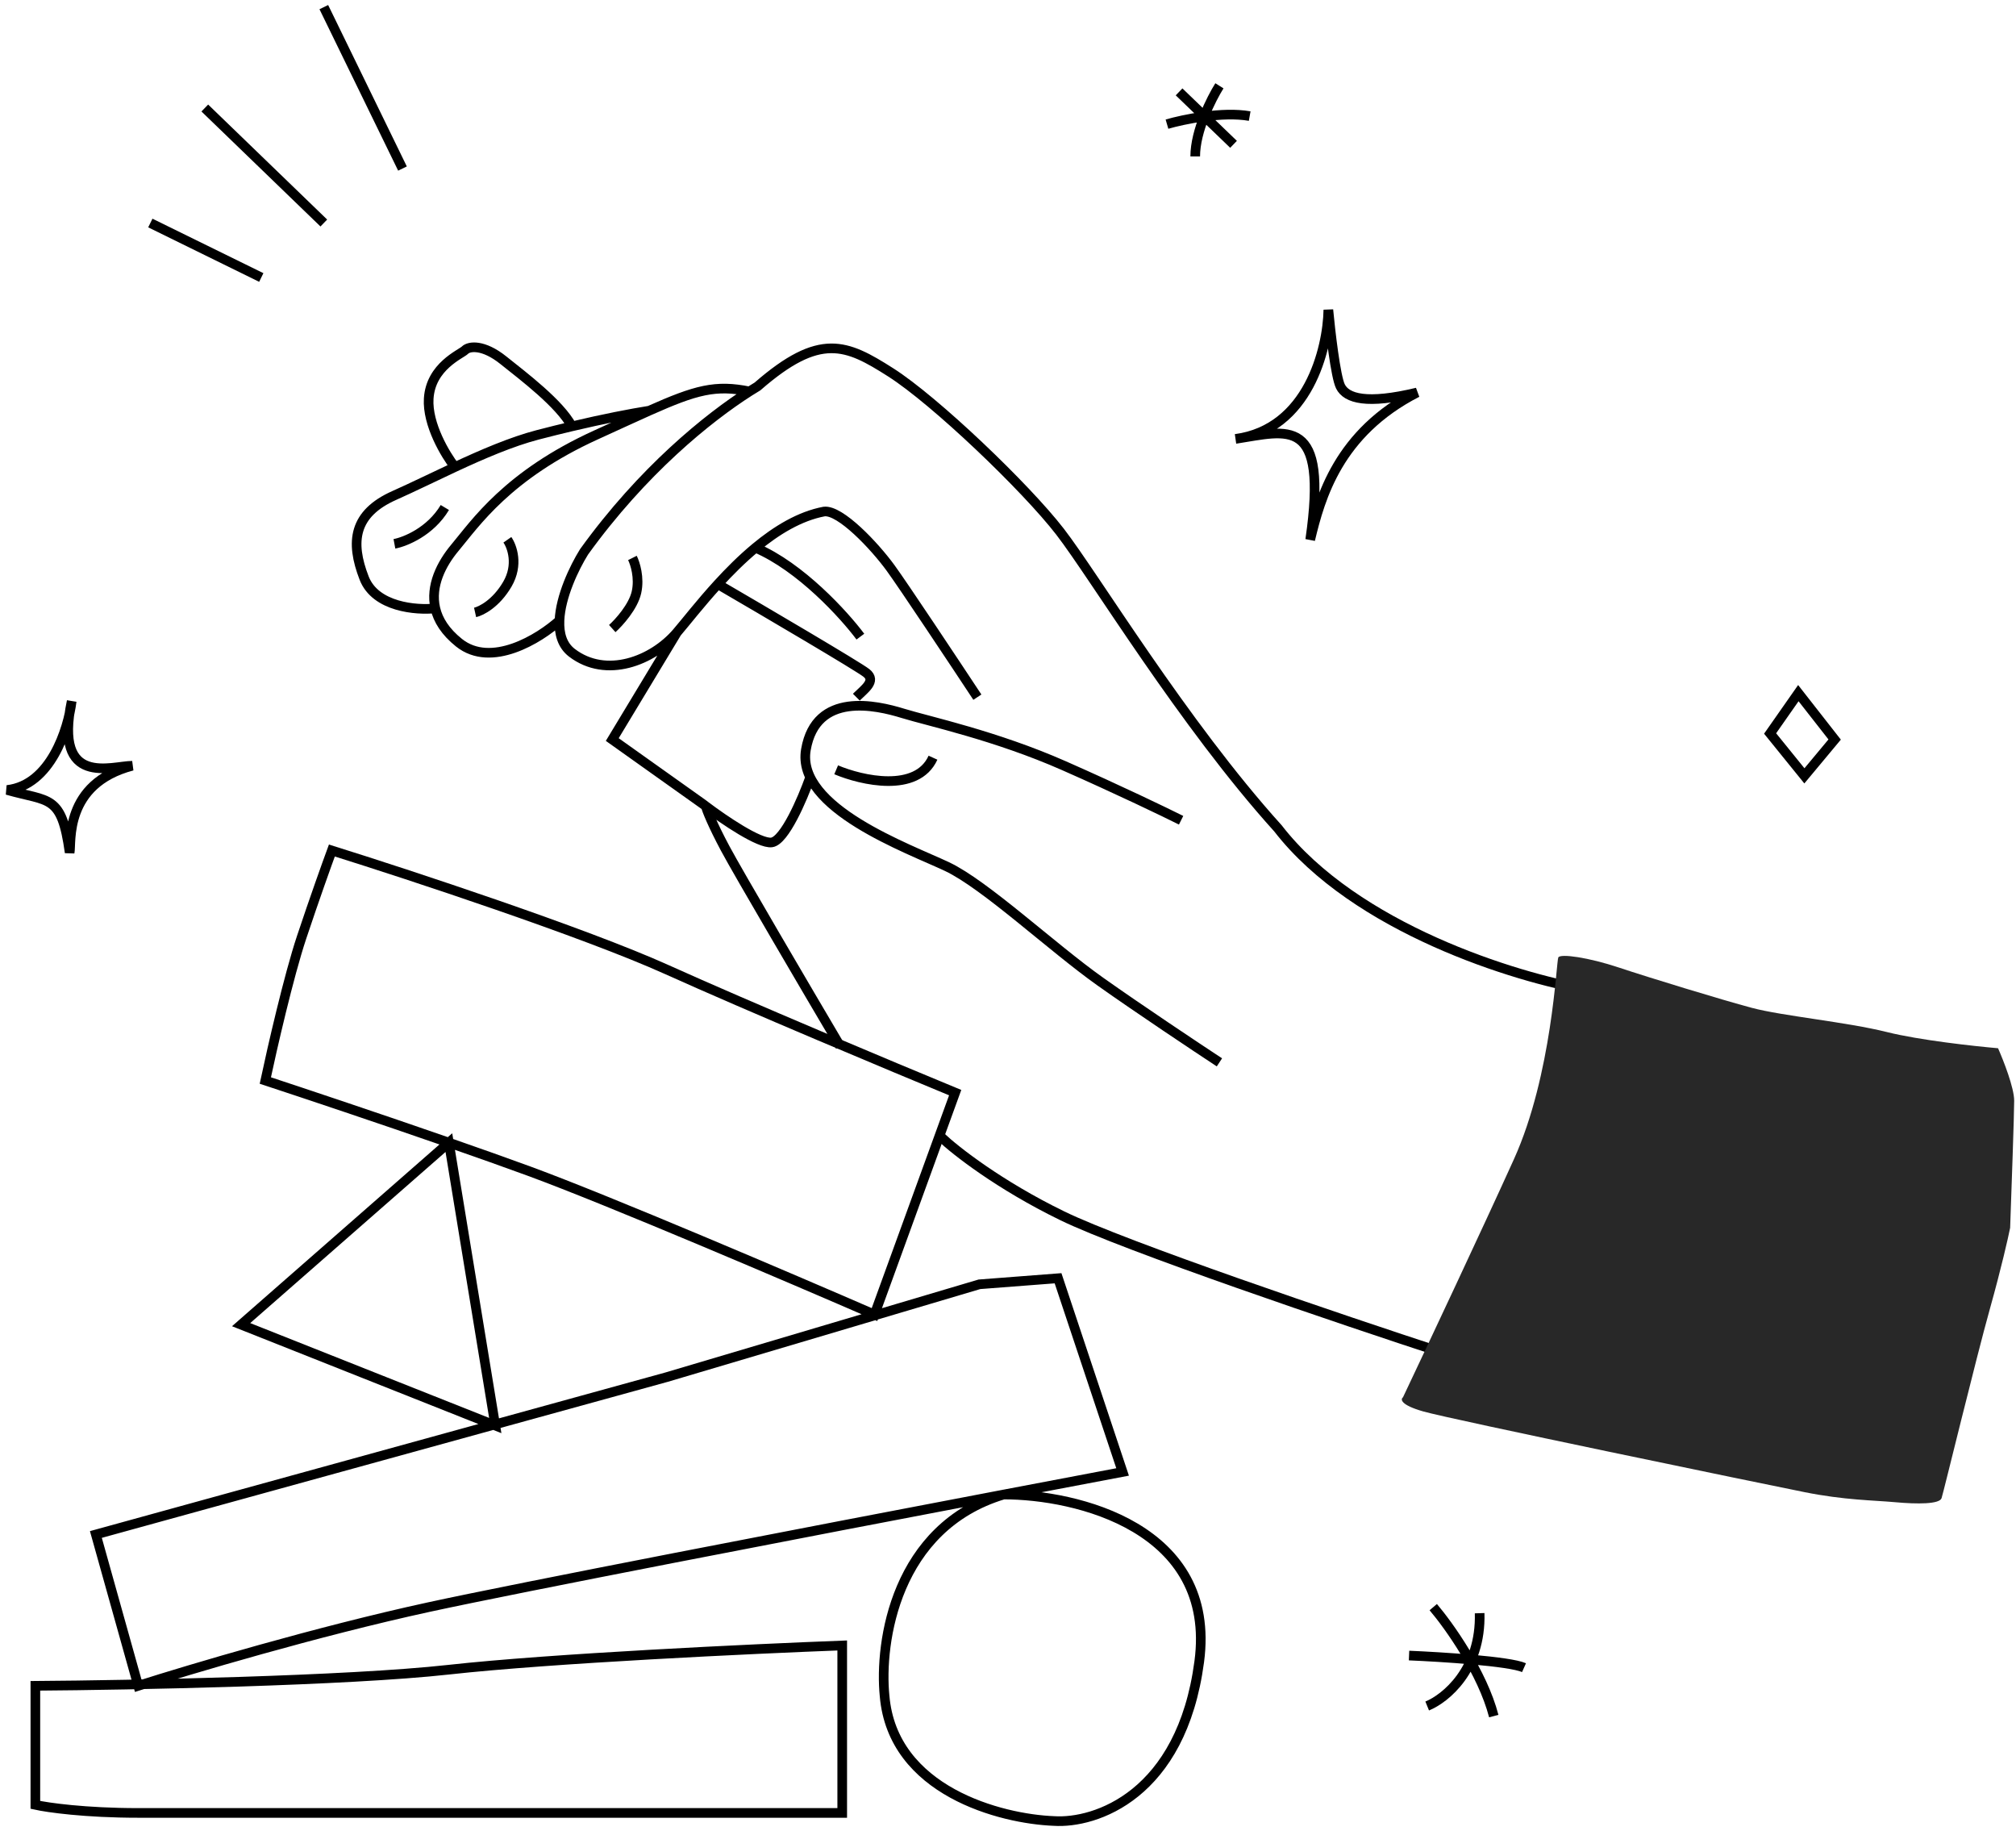 <svg width="283" height="257" viewBox="0 0 283 257" fill="none" xmlns="http://www.w3.org/2000/svg">
<path d="M222.714 138.899C212.804 137.2 190.264 130.291 179.391 116.246C166.082 101.522 153.623 80.851 148.809 74.622C143.996 68.392 131.253 56.216 125.024 52.252C118.794 48.288 115.113 46.589 106.335 54.234C105.975 54.451 105.597 54.684 105.203 54.935M95.009 88.78C91.611 92.744 85.098 95.292 80.285 91.611C78.92 90.567 78.463 88.924 78.539 87.081M95.009 88.78C96.303 87.27 98.296 84.691 100.768 81.984M95.009 88.78L85.948 103.787L98.69 112.848C98.808 112.939 98.932 113.033 99.062 113.131M137.2 97.841C133.896 92.838 126.836 82.21 125.024 79.719C122.759 76.604 117.945 71.507 115.68 71.79C112.281 72.427 109.002 74.419 106.052 76.868M120.777 89.346C118.511 86.313 112.395 79.571 106.052 76.868M106.052 76.868C104.133 78.462 102.352 80.249 100.768 81.984M100.768 81.984C107.249 85.759 120.493 93.537 121.626 94.443C123.042 95.576 121.343 96.708 120.21 97.841M113.698 109.167C112.659 112.093 110.13 118.002 108.317 118.228C106.592 118.444 101.649 115.083 99.062 113.131M171.179 149.093C167.876 146.922 159.909 141.617 154.473 137.766C147.677 132.953 138.332 124.175 132.952 121.626C127.572 119.078 111.715 113.415 113.131 105.203C114.547 96.991 123.042 98.973 126.723 100.106C130.404 101.239 139.748 103.221 149.376 107.468C157.078 110.866 163.534 113.981 165.799 115.114M202.61 189.868C188.452 185.243 157.927 174.917 149.093 170.613C140.258 166.309 134.085 161.457 132.103 159.57M117.945 146.828C113.32 138.993 103.617 122.476 101.805 119.078C99.993 115.68 99.221 113.698 99.062 113.131M78.539 87.081C78.677 83.724 80.582 79.708 81.984 77.453C90.202 66.053 99.414 58.624 105.203 54.935M78.539 87.081C75.723 89.629 68.958 93.82 64.428 90.195C62.502 88.655 61.493 87.012 61.111 85.382M105.203 54.935C100.463 53.961 97.69 54.719 91.147 57.632M61.111 85.382C60.37 82.216 61.992 79.098 63.861 76.868C66.693 73.489 71.224 66.693 83.683 61.03C86.662 59.676 89.09 58.547 91.147 57.632M61.111 85.382C58.441 85.665 52.705 85.212 51.119 81.134C49.137 76.037 49.621 72.073 55.367 69.525C57.89 68.406 60.818 66.959 63.861 65.544M91.147 57.632C88.487 58.053 84.718 58.787 80.285 59.834M63.861 65.544C67.747 63.737 71.819 61.983 75.471 61.03C77.143 60.594 78.753 60.195 80.285 59.834M63.861 65.544C62.54 63.85 59.954 59.557 60.18 55.933C60.463 51.403 64.711 49.704 65.277 49.137C65.843 48.571 67.826 48.288 70.657 50.553C73.489 52.818 78.586 56.655 80.285 59.834M55.367 76.32C56.877 76.037 60.407 74.621 62.446 71.224M71.224 75.754C71.884 76.698 72.809 79.266 71.224 81.984C69.638 84.702 67.542 85.759 66.693 85.948M85.948 88.213C86.892 87.364 88.893 85.155 89.346 83.116C89.799 81.077 89.157 79.058 88.779 78.302M117.379 108.034C120.965 109.544 128.705 111.319 130.97 106.335" stroke="black" stroke-width="1.353"/>
<path d="M264.905 144.845C269.436 145.978 277.176 146.827 280.479 147.111C281.234 148.809 282.745 152.66 282.745 154.473C282.745 156.285 282.367 167.12 282.178 172.312C281.895 173.727 280.932 177.975 279.347 183.638C277.365 190.717 272.834 209.406 272.551 210.255C272.268 211.105 269.153 211.105 266.038 210.821C262.923 210.538 258.959 210.538 253.296 209.406C247.633 208.273 203.743 199.212 199.779 198.079C196.607 197.173 196.569 196.38 196.947 196.097C200.345 188.924 208.217 172.198 212.521 162.684C217.901 150.791 218.467 134.935 218.75 134.368C219.033 133.802 222.998 134.368 227.245 135.784C231.493 137.2 241.686 140.315 245.934 141.447C250.181 142.58 259.242 143.43 264.905 144.845Z" fill="#282828"/>
<path d="M63.012 160.355C67.11 161.78 71.04 163.172 74.338 164.383C85.438 168.461 111.243 179.485 122.759 184.488L134.085 153.34C125.401 149.753 105.146 141.277 93.593 136.067C82.04 130.857 57.443 122.759 46.588 119.361C45.928 121.154 44.153 126.1 42.341 131.537C40.529 136.973 38.188 147.205 37.244 151.641C42.684 153.432 53.318 156.986 63.012 160.355ZM63.012 160.355L69.524 200.061L33.846 185.903L63.012 160.355ZM140.881 209.745C147.157 208.55 152.866 207.467 157.587 206.574L148.526 179.391L137.483 180.24L93.593 193.265L13.459 215.352L19.405 236.589C26.484 234.324 44.55 228.944 60.18 225.546C72.968 222.766 112.654 215.122 140.881 209.745ZM140.881 209.745C125.703 214.321 123.419 230.492 124.174 238.005C125.307 251.37 140.503 255.278 147.96 255.561C153.717 255.938 165.856 251.993 168.347 233.191C170.839 214.389 151.075 209.726 140.881 209.745ZM4.964 236.589C18.367 236.495 48.74 235.909 63.012 234.324C77.283 232.738 105.769 231.398 118.228 230.926V254.428C103.504 254.428 72.469 254.428 66.126 254.428C58.198 254.428 28.749 254.428 19.405 254.428C11.93 254.428 6.663 253.673 4.964 253.295V236.589Z" stroke="black" stroke-width="1.353"/>
<path d="M45.456 1L56.499 23.653M28.75 15.158L45.456 31.298M21.104 31.298L36.678 38.944M169.059 16.304C169.766 14.507 170.614 12.939 171.179 12.043C170.047 13.837 167.781 18.329 167.781 21.954C167.781 20.155 168.339 18.143 169.04 16.353M169.059 16.304C169.052 16.32 169.046 16.337 169.04 16.353M169.059 16.304L165.516 12.893L173.161 20.255L169.101 16.345M169.059 16.304L169.101 16.345M169.04 16.353C166.897 16.638 164.952 17.092 163.817 17.423C166.082 16.763 171.576 15.611 175.427 16.291C173.523 15.955 171.219 16.066 169.101 16.345M169.04 16.353C169.06 16.35 169.08 16.347 169.101 16.345M10.061 98.407C9.589 102.277 7.116 110.187 1 110.866C6.946 112.565 8.645 111.433 9.778 119.644C10.061 118.228 8.928 110.017 18.556 107.468C15.724 107.468 7.513 110.583 10.061 98.407ZM186.47 43.474C186.376 48.949 183.638 60.237 173.445 61.596C180.807 60.464 186.47 58.198 183.922 75.754C185.337 69.808 187.886 60.747 198.929 55.084C191.85 56.783 189.018 55.933 188.169 54.234C187.489 52.875 186.753 46.494 186.47 43.474ZM252.446 97.275L257.543 103.787L253.296 108.884L248.482 102.938L252.446 97.275Z" stroke="black" stroke-width="1.353"/>
<path d="M201.195 225.546C203.366 228.095 208.104 234.721 209.69 240.837M200.345 239.421C202.894 238.383 207.934 234.324 207.707 226.396M197.797 232.342C202.327 232.531 211.898 233.135 213.937 234.041" stroke="black" stroke-width="1.353"/>
</svg>
